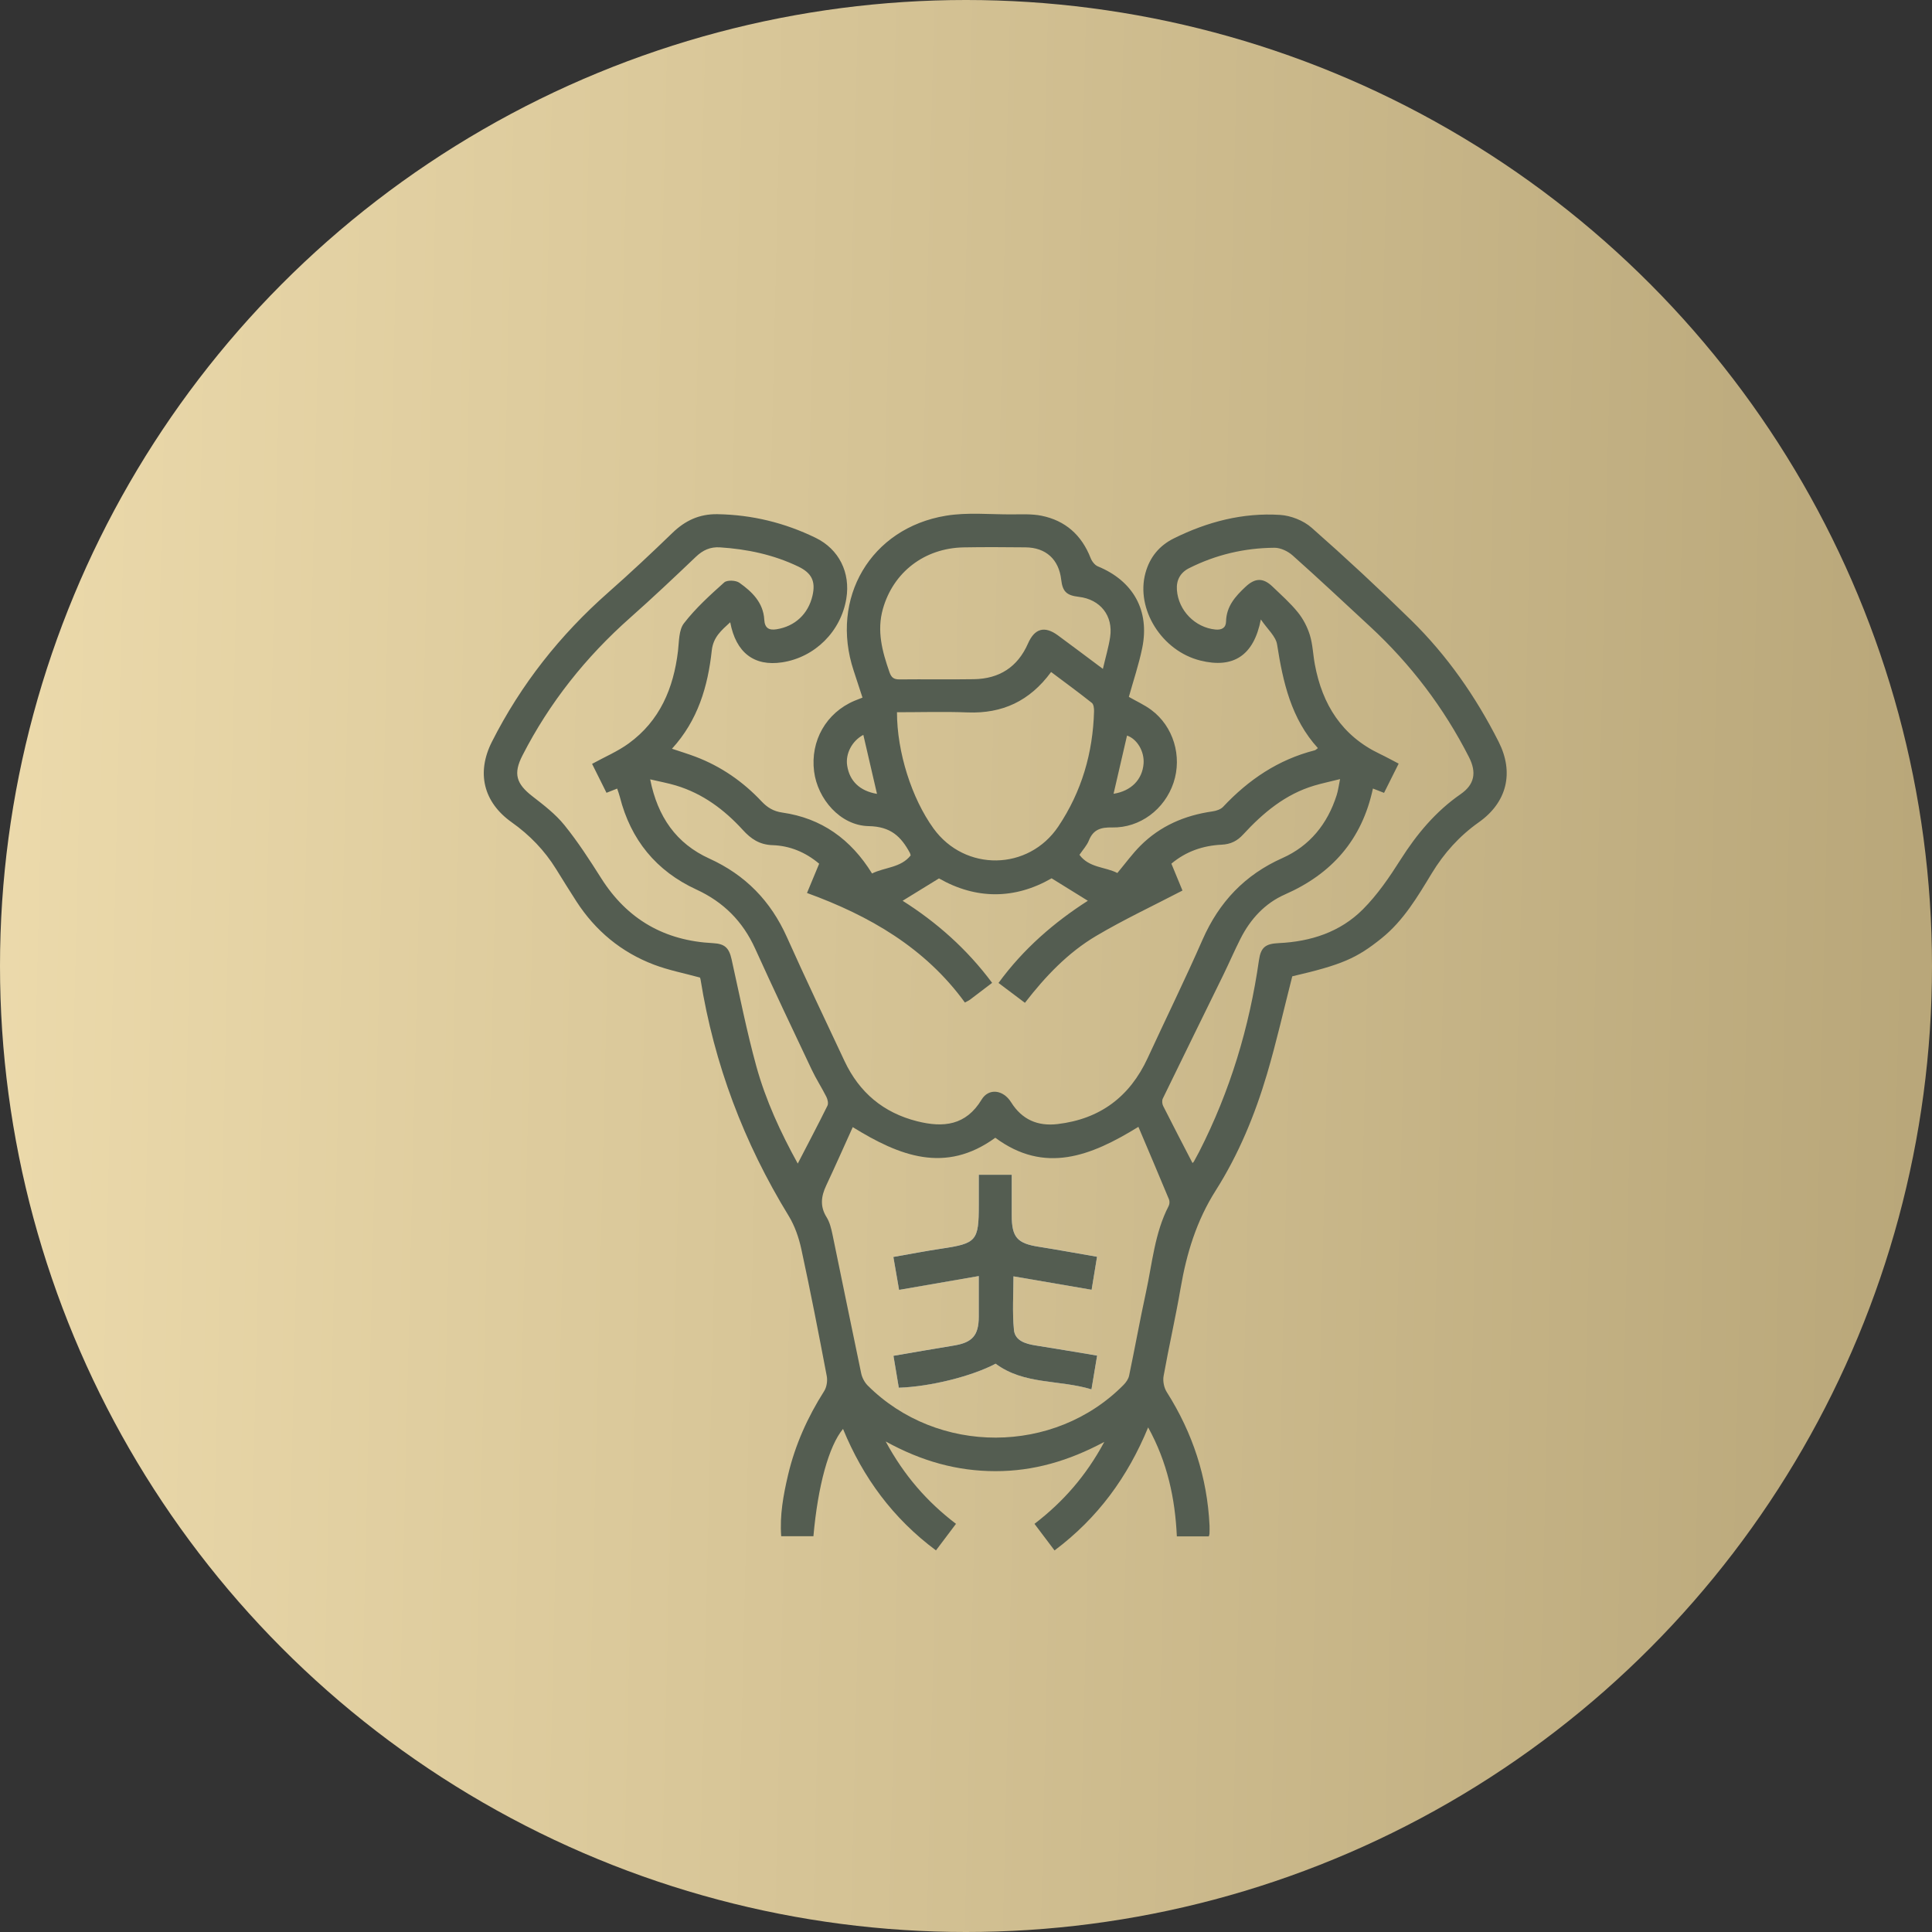 <svg width="127" height="127" viewBox="0 0 127 127" fill="none" xmlns="http://www.w3.org/2000/svg">
<rect x="0" y="0" width="127" height="127" fill="#333333" stroke="none"/>
<circle cx="63.5" cy="63.5" r="63.5" fill="url(#paint0_linear_6010_13)"/>
<path d="M46.014 64.26C44.973 63.974 43.95 63.778 42.989 63.413C40.84 62.596 39.138 61.185 37.886 59.247C37.434 58.545 36.993 57.837 36.554 57.127C35.794 55.9 34.815 54.888 33.638 54.054C31.78 52.737 31.306 50.799 32.334 48.765C34.242 44.992 36.814 41.739 39.984 38.945C41.423 37.677 42.824 36.363 44.203 35.029C45.044 34.216 45.977 33.78 47.165 33.8C49.437 33.839 51.583 34.364 53.616 35.354C55.153 36.102 55.912 37.64 55.634 39.344C55.281 41.508 53.565 43.213 51.412 43.539C49.575 43.817 48.377 42.907 48.001 40.905C47.423 41.436 46.884 41.877 46.788 42.763C46.532 45.123 45.876 47.358 44.172 49.218C44.754 49.414 45.247 49.563 45.726 49.745C47.4 50.382 48.837 51.377 50.061 52.678C50.441 53.081 50.837 53.33 51.425 53.414C53.994 53.781 55.925 55.155 57.324 57.418C58.166 57 59.212 57.051 59.863 56.231C59.838 56.149 59.832 56.104 59.812 56.066C59.228 54.991 58.559 54.333 57.104 54.305C55.233 54.27 53.741 52.514 53.514 50.708C53.26 48.695 54.313 46.852 56.168 46.066C56.312 46.005 56.459 45.951 56.696 45.858C56.501 45.261 56.311 44.675 56.117 44.089C54.539 39.327 57.23 34.719 62.178 33.901C63.587 33.667 65.061 33.819 66.505 33.814C67.157 33.812 67.827 33.775 68.459 33.901C70.034 34.218 71.104 35.176 71.692 36.683C71.776 36.899 71.966 37.148 72.169 37.231C74.49 38.185 75.589 40.133 75.084 42.596C74.859 43.69 74.499 44.755 74.205 45.81C74.71 46.099 75.228 46.333 75.674 46.663C77.135 47.744 77.722 49.714 77.143 51.45C76.559 53.203 74.936 54.429 73.107 54.393C72.375 54.378 71.868 54.52 71.579 55.246C71.45 55.572 71.19 55.848 70.958 56.192C71.59 57.055 72.658 56.976 73.449 57.387C73.978 56.755 74.428 56.131 74.965 55.593C76.271 54.287 77.885 53.596 79.704 53.337C79.949 53.303 80.241 53.206 80.403 53.035C82.076 51.251 84.027 49.933 86.421 49.323C86.481 49.308 86.53 49.25 86.632 49.178C84.872 47.243 84.339 44.847 83.95 42.367C83.865 41.825 83.311 41.357 82.882 40.719C82.419 43.107 81.063 43.957 78.908 43.422C76.373 42.793 74.649 40.043 75.295 37.67C75.579 36.627 76.206 35.865 77.165 35.39C79.363 34.3 81.691 33.691 84.146 33.847C84.858 33.893 85.682 34.217 86.215 34.686C88.451 36.654 90.635 38.684 92.763 40.77C95.132 43.095 97.013 45.795 98.512 48.759C99.537 50.785 99.065 52.74 97.211 54.051C95.936 54.952 94.923 56.079 94.115 57.411C93.179 58.953 92.262 60.514 90.822 61.674C89.183 62.994 88.206 63.422 84.948 64.178C84.392 66.347 83.909 68.498 83.285 70.607C82.49 73.293 81.416 75.892 79.916 78.256C78.649 80.252 77.998 82.399 77.606 84.684C77.274 86.615 76.834 88.526 76.489 90.454C76.43 90.785 76.514 91.219 76.695 91.503C78.398 94.189 79.359 97.105 79.509 100.284C79.517 100.464 79.51 100.645 79.505 100.825C79.505 100.867 79.484 100.909 79.46 100.994H77.36C77.246 98.508 76.743 96.129 75.473 93.83C74.129 97.089 72.168 99.784 69.32 101.918C68.879 101.333 68.453 100.768 68.002 100.17C69.885 98.726 71.391 97.015 72.592 94.782C70.25 96.037 67.933 96.709 65.435 96.707C62.925 96.705 60.593 96.061 58.221 94.755C59.434 96.998 60.941 98.721 62.842 100.169C62.401 100.755 61.983 101.31 61.526 101.915C58.709 99.82 56.733 97.138 55.416 93.93C54.482 95.053 53.765 97.664 53.47 100.984H51.352C51.248 99.618 51.492 98.274 51.806 96.944C52.271 94.975 53.089 93.155 54.175 91.446C54.343 91.182 54.407 90.769 54.347 90.457C53.818 87.671 53.277 84.886 52.676 82.114C52.512 81.356 52.243 80.578 51.841 79.921C48.897 75.115 46.943 69.948 46.05 64.382C46.039 64.318 46.01 64.257 46.011 64.26H46.014ZM65.216 64.609C64.697 65.004 64.233 65.361 63.765 65.712C63.677 65.778 63.572 65.821 63.428 65.901C60.815 62.302 57.144 60.188 53.048 58.7C53.348 57.979 53.596 57.382 53.848 56.776C52.937 56.008 51.903 55.594 50.789 55.557C49.925 55.529 49.364 55.144 48.831 54.558C47.61 53.22 46.191 52.164 44.435 51.635C43.912 51.477 43.371 51.38 42.739 51.231C43.23 53.706 44.465 55.455 46.626 56.437C49.003 57.517 50.664 59.229 51.727 61.602C52.951 64.335 54.242 67.041 55.516 69.752C56.486 71.814 58.07 73.148 60.291 73.707C62.008 74.138 63.493 73.99 64.525 72.283C64.991 71.512 65.945 71.626 66.465 72.457C67.182 73.602 68.213 74.043 69.516 73.891C72.303 73.564 74.264 72.101 75.44 69.555C76.638 66.958 77.9 64.389 79.049 61.77C80.135 59.3 81.823 57.508 84.305 56.402C86.103 55.601 87.266 54.154 87.865 52.273C87.962 51.969 88 51.646 88.09 51.214C87.435 51.378 86.91 51.488 86.397 51.64C84.492 52.206 83.031 53.43 81.717 54.857C81.332 55.276 80.909 55.495 80.311 55.525C79.1 55.584 77.976 55.954 77.001 56.773C77.264 57.409 77.516 58.024 77.73 58.54C75.793 59.548 73.875 60.446 72.061 61.52C70.203 62.62 68.718 64.181 67.373 65.921C66.786 65.479 66.233 65.062 65.637 64.614C67.278 62.366 69.311 60.618 71.51 59.212C70.721 58.723 69.954 58.248 69.127 57.736C66.692 59.139 64.142 59.125 61.724 57.742C60.888 58.257 60.122 58.728 59.334 59.212C61.541 60.609 63.546 62.361 65.217 64.608L65.216 64.609ZM56.056 74.091C55.466 75.394 54.903 76.669 54.31 77.931C53.976 78.64 53.891 79.302 54.336 80.013C54.544 80.346 54.643 80.763 54.725 81.156C55.359 84.196 55.971 87.241 56.611 90.28C56.671 90.565 56.834 90.872 57.039 91.078C61.627 95.659 69.308 95.64 73.854 91.04C74.019 90.874 74.177 90.647 74.223 90.425C74.606 88.597 74.936 86.758 75.333 84.933C75.748 83.027 75.903 81.049 76.823 79.273C76.884 79.155 76.894 78.963 76.843 78.84C76.182 77.247 75.506 75.66 74.833 74.073C71.707 76.001 68.675 77.194 65.426 74.79C62.144 77.177 59.133 75.996 56.057 74.092L56.056 74.091ZM52.44 76.488C53.108 75.196 53.767 73.949 54.392 72.684C54.467 72.534 54.405 72.266 54.32 72.097C54.017 71.493 53.645 70.924 53.358 70.315C52.104 67.668 50.848 65.022 49.639 62.355C48.828 60.566 47.562 59.296 45.776 58.473C43.139 57.258 41.461 55.208 40.745 52.383C40.698 52.2 40.63 52.023 40.57 51.838C40.31 51.94 40.106 52.02 39.868 52.114C39.546 51.469 39.239 50.851 38.92 50.213C39.767 49.748 40.608 49.393 41.326 48.87C43.375 47.381 44.276 45.245 44.568 42.792C44.642 42.17 44.616 41.413 44.961 40.969C45.725 39.982 46.669 39.124 47.606 38.286C47.794 38.118 48.368 38.141 48.601 38.306C49.437 38.897 50.176 39.611 50.24 40.737C50.27 41.277 50.539 41.446 51.042 41.366C52.254 41.175 53.127 40.365 53.408 39.16C53.627 38.218 53.361 37.668 52.477 37.243C50.848 36.461 49.118 36.096 47.325 35.98C46.693 35.94 46.206 36.161 45.749 36.596C44.328 37.95 42.9 39.3 41.43 40.602C38.507 43.19 36.119 46.188 34.34 49.667C33.732 50.856 33.931 51.518 34.998 52.344C35.744 52.921 36.516 53.514 37.102 54.24C37.992 55.34 38.766 56.54 39.525 57.739C41.24 60.444 43.691 61.839 46.869 61.998C47.646 62.038 47.925 62.309 48.093 63.069C48.616 65.418 49.081 67.783 49.72 70.1C50.337 72.336 51.314 74.445 52.441 76.488H52.44ZM78.389 76.453C78.419 76.422 78.459 76.394 78.48 76.356C78.6 76.14 78.719 75.922 78.832 75.702C80.857 71.732 82.128 67.528 82.757 63.122C82.88 62.269 83.184 62.037 84.063 61.995C86.161 61.897 88.095 61.272 89.585 59.78C90.545 58.82 91.334 57.662 92.066 56.508C93.133 54.828 94.371 53.342 96.017 52.201C96.923 51.574 97.079 50.785 96.565 49.773C94.91 46.521 92.735 43.661 90.058 41.183C88.368 39.619 86.69 38.043 84.971 36.512C84.661 36.236 84.179 36.004 83.778 36.007C81.816 36.02 79.937 36.46 78.174 37.344C77.588 37.637 77.316 38.133 77.364 38.782C77.462 40.134 78.557 41.248 79.889 41.382C80.292 41.422 80.585 41.284 80.594 40.858C80.615 39.856 81.208 39.197 81.879 38.57C82.507 37.982 83.037 37.97 83.651 38.562C84.221 39.111 84.821 39.639 85.314 40.25C85.665 40.684 85.941 41.217 86.105 41.75C86.295 42.368 86.312 43.037 86.432 43.679C86.922 46.315 88.212 48.373 90.704 49.558C91.104 49.749 91.493 49.965 91.941 50.197C91.607 50.866 91.298 51.484 90.981 52.119C90.719 52.017 90.499 51.932 90.249 51.834C89.529 55.197 87.555 57.44 84.463 58.798C83.149 59.376 82.193 60.419 81.542 61.708C81.146 62.491 80.799 63.3 80.413 64.089C79.088 66.799 77.754 69.502 76.436 72.216C76.374 72.346 76.392 72.566 76.46 72.701C77.088 73.948 77.734 75.184 78.39 76.453L78.389 76.453ZM58.963 46.82C58.963 49.437 59.928 52.471 61.362 54.456C63.426 57.313 67.612 57.253 69.573 54.322C71.103 52.035 71.844 49.492 71.917 46.749C71.922 46.564 71.891 46.298 71.771 46.203C70.897 45.51 69.996 44.85 69.094 44.174C67.689 46.089 65.884 46.918 63.609 46.831C62.081 46.771 60.548 46.819 58.963 46.819V46.82ZM72.499 43.968C72.68 43.185 72.875 42.539 72.975 41.878C73.186 40.474 72.326 39.397 70.914 39.233C70.108 39.139 69.848 38.885 69.758 38.104C69.605 36.773 68.752 35.991 67.409 35.98C66.053 35.968 64.698 35.956 63.344 35.982C60.767 36.03 58.72 37.615 58.038 40.023C57.627 41.476 57.994 42.825 58.469 44.184C58.599 44.555 58.766 44.664 59.14 44.661C60.766 44.643 62.393 44.673 64.018 44.647C65.688 44.621 66.894 43.851 67.575 42.302C68.011 41.307 68.666 41.123 69.541 41.765C70.485 42.458 71.419 43.164 72.498 43.969L72.499 43.968ZM57.649 52.185C57.342 50.86 57.047 49.584 56.751 48.306C56.008 48.702 55.569 49.542 55.688 50.321C55.844 51.346 56.519 51.995 57.648 52.185H57.649ZM73.2 52.18C74.358 51.998 75.094 51.248 75.173 50.191C75.233 49.387 74.739 48.571 74.085 48.352C73.794 49.61 73.502 50.871 73.2 52.18H73.2Z" fill="#545D51"/>
<path d="M72.12 89.107C70.698 88.871 69.391 88.645 68.08 88.441C67.418 88.337 66.722 88.13 66.653 87.418C66.539 86.24 66.622 85.042 66.622 83.899C68.322 84.191 70.018 84.481 71.759 84.781C71.882 84.024 71.993 83.346 72.114 82.611C70.776 82.38 69.52 82.149 68.258 81.949C66.867 81.728 66.51 81.322 66.508 79.89C66.508 78.998 66.508 78.105 66.508 77.219H64.341C64.341 77.902 64.341 78.551 64.341 79.2C64.341 81.576 64.196 81.734 61.871 82.08C60.834 82.234 59.804 82.436 58.727 82.624C58.86 83.393 58.978 84.071 59.102 84.787C60.877 84.48 62.578 84.185 64.341 83.879C64.341 84.757 64.343 85.652 64.341 86.548C64.336 87.778 63.918 88.249 62.708 88.445C61.404 88.657 60.102 88.888 58.733 89.122C58.858 89.871 58.971 90.548 59.084 91.219C61.145 91.153 63.897 90.464 65.449 89.641C67.322 91.037 69.629 90.678 71.749 91.329C71.879 90.547 71.993 89.87 72.12 89.105L72.12 89.107Z" fill="white"/>
<path d="M72.12 89.107C71.992 89.872 71.879 90.55 71.748 91.331C69.629 90.68 67.321 91.04 65.448 89.643C63.896 90.467 61.144 91.156 59.083 91.221C58.971 90.551 58.857 89.873 58.732 89.124C60.102 88.89 61.403 88.659 62.707 88.448C63.918 88.251 64.336 87.78 64.34 86.55C64.343 85.655 64.34 84.758 64.34 83.882C62.577 84.187 60.876 84.482 59.101 84.79C58.977 84.073 58.859 83.395 58.726 82.626C59.804 82.438 60.834 82.237 61.871 82.082C64.194 81.736 64.341 81.578 64.341 79.202C64.341 78.553 64.341 77.904 64.341 77.222H66.507C66.507 78.107 66.507 78.999 66.507 79.892C66.508 81.325 66.866 81.731 68.257 81.951C69.519 82.151 70.775 82.382 72.114 82.613C71.993 83.348 71.882 84.026 71.758 84.783C70.017 84.485 68.322 84.193 66.621 83.901C66.621 85.043 66.538 86.242 66.652 87.421C66.721 88.133 67.418 88.34 68.079 88.443C69.389 88.648 70.697 88.874 72.119 89.109L72.12 89.107Z" fill="#545D51"/>
<defs>
<linearGradient id="paint0_linear_6010_13" x1="-47.261" y1="-3.98123e-06" x2="149.986" y2="4.644" gradientUnits="userSpaceOnUse">
<stop stop-color="#FFEDBE"/>
<stop offset="1" stop-color="#B09E71"/>
</linearGradient>
</defs>
</svg>
